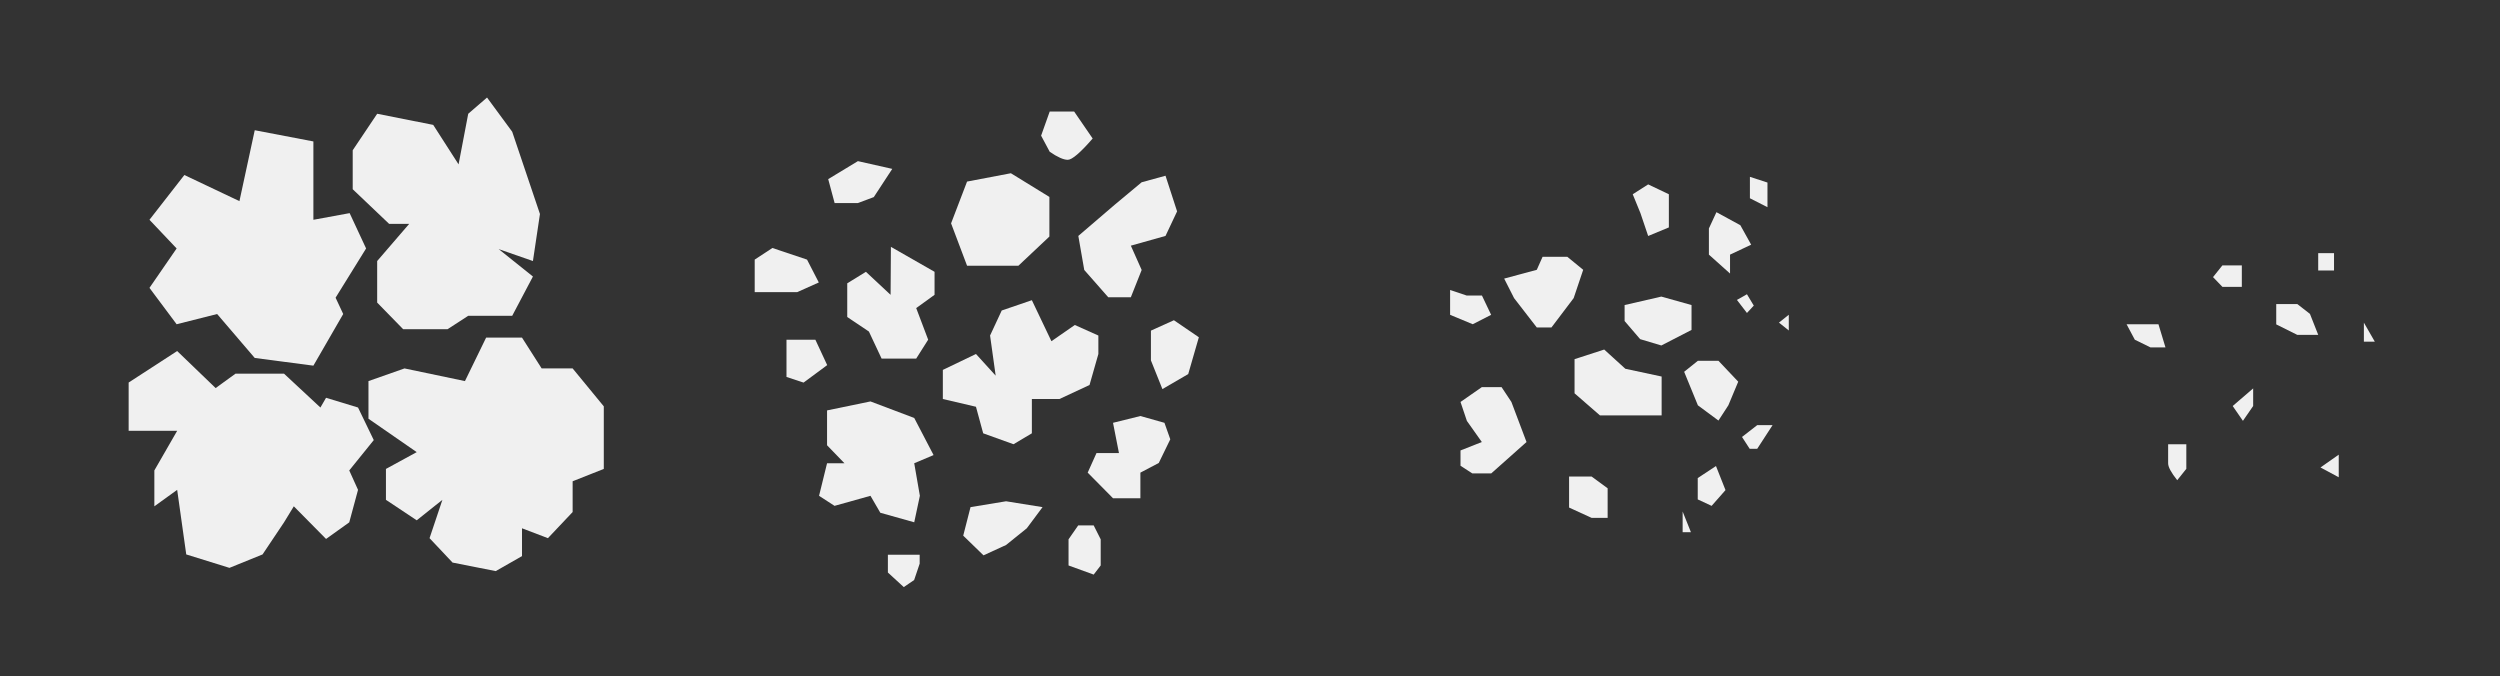 <?xml version="1.0" encoding="UTF-8"?>
<svg width="255px" height="69px" viewBox="0 0 255 69" version="1.1" xmlns="http://www.w3.org/2000/svg" xmlns:xlink="http://www.w3.org/1999/xlink">
    <rect x="0" y="0" width="255" height="69" fill="#333333" stroke="none"/>
    <!-- Generator: Sketch 47.1 (45422) - http://www.bohemiancoding.com/sketch -->
    <title>Artboard 2</title>
    <desc>Created with Sketch.</desc>
    <defs></defs>
    <g id="Page-1" stroke="none" stroke-width="1" fill="none" fill-rule="evenodd">
        <g id="Artboard-2" fill="#F0F0F0">
            <polygon id="Path-52" points="31.966 22.418 31.966 14.427 25.984 13.283 24.422 20.516 18.805 17.851 15.246 22.418 18.016 25.343 15.246 29.363 18.016 33.073 22.147 32.029 25.984 36.513 31.966 37.297 35.008 32.029 34.229 30.366 37.342 25.343 35.663 21.739"></polygon>
            <polyline id="Path-53" points="21.109 26.22 24.742 24.256 27.233 28.466 25.489 31.659"></polyline>
            <polygon id="Path-54" points="21.995 39.583 18.071 35.806 13.122 39.018 13.122 43.942 18.071 43.942 15.744 47.985 15.744 51.644 18.071 49.965 18.997 56.552 23.404 57.922 26.78 56.552 28.97 53.281 29.969 51.644 33.257 54.972 35.623 53.281 36.519 49.965 35.623 47.985 38.124 44.89 36.519 41.567 33.257 40.574 32.683 41.567 28.97 38.115 24.02 38.115"></polygon>
            <polyline id="Path-55" points="25.608 41.133 23.812 44.726 25.608 48.744 28.19 49.502 31.728 47.956"></polyline>
            <polygon id="Path-56" points="47.425 38.871 41.259 37.58 37.584 38.871 37.584 42.711 42.505 46.117 39.366 47.83 39.366 50.983 42.505 53.071 45.125 50.983 43.814 54.893 46.16 57.382 50.562 58.253 53.244 56.724 53.244 53.885 55.889 54.893 58.409 52.227 58.409 49.089 61.587 47.83 61.587 41.448 58.409 37.58 55.249 37.58 53.244 34.436 49.585 34.436"></polygon>
            <polyline id="Path-57" points="45.951 47.47 48.288 50.028 51.493 50.028 52.547 45.144 52.547 41.027"></polyline>
            <polygon id="Path-58" points="41.739 22.832 38.472 26.625 38.472 30.864 41.122 33.578 45.651 33.578 47.759 32.211 52.245 32.211 54.359 28.205 50.864 25.408 54.359 26.625 55.075 21.828 52.245 13.439 49.677 9.948 47.759 11.604 46.774 16.766 44.188 12.738 38.472 11.604 35.976 15.328 35.976 19.301 39.688 22.832"></polygon>
            <polyline id="Path-59" points="43.116 19.629 46.868 22.003 48.258 25.39 46.868 28.57 45.687 29.953"></polyline>
            <polygon id="Path-60" points="89.127 20.104 91.011 17.226 87.507 16.436 84.477 18.27 85.131 20.71 87.507 20.71"></polygon>
            <polygon id="Path-61" points="82.317 26.48 78.786 25.295 76.979 26.48 76.979 29.799 81.31 29.799 83.518 28.811"></polygon>
            <polygon id="Path-62" points="90.84 30.072 88.325 27.724 86.419 28.898 86.419 32.336 88.629 33.818 89.922 36.575 93.453 36.575 94.673 34.648 93.453 31.424 95.324 30.072 95.324 27.724 90.872 25.178"></polygon>
            <polyline id="Path-63" points="103.11 27.102 98.64 27.102 97.01 22.782 98.64 18.521 103.11 17.67 107.038 20.087 107.038 24.128 103.879 27.102"></polyline>
            <polyline id="Path-64" points="99.882 20.748 101.874 23.591 103.902 23.591"></polyline>
            <path d="M108.914,16.3 C109.349,16.3 110.195,15.576 111.452,14.128 L109.562,11.376 L107.07,11.376 L106.193,13.838 L107.07,15.48 C107.864,16.027 108.479,16.3 108.914,16.3 Z" id="Path-65"></path>
            <path d="M118.882,17.924 L116.45,18.591 L113.693,20.889 L109.989,24.064 L110.594,27.537 L113.041,30.319 L115.346,30.319 L116.45,27.537 L115.346,25.058 C117.704,24.395 118.882,24.064 118.882,24.064 C118.882,24.064 119.276,23.229 120.063,21.56 L118.882,17.924 Z" id="Path-66"></path>
            <polyline id="Path-67" points="115.919 21.468 113.927 23.669 112.628 26.372"></polyline>
            <polygon id="Path-68" points="107.245 34.803 105.25 30.62 102.176 31.67 100.987 34.225 101.558 38.316 99.549 36.107 96.17 37.73 96.17 40.698 99.549 41.49 100.285 44.198 103.378 45.311 105.25 44.198 105.25 40.698 108.065 40.698 111.131 39.272 112.034 36.107 112.034 34.225 109.631 33.149"></polygon>
            <polyline id="Path-69" points="105.601 35.289 105.601 37.125 104.59 38.516 102.707 39.558"></polyline>
            <polygon id="Path-70" points="93.251 47.251 95.224 46.418 93.251 42.632 88.788 40.946 84.36 41.862 84.36 45.417 86.134 47.251 89.792 47.251 84.36 47.251 83.543 50.572 85.122 51.597 88.788 50.572 89.792 52.301 93.251 53.273 93.827 50.572"></polygon>
            <polygon id="Path-71" points="81.964 39.024 84.374 37.241 83.169 34.653 80.222 34.653 80.222 38.449"></polygon>
            <polygon id="Path-72" points="93.806 56.584 90.564 56.584 90.564 58.396 92.185 59.883 93.242 59.163 93.806 57.495"></polygon>
            <polygon id="Path-73" points="106.341 51.727 102.619 51.13 98.993 51.727 98.249 54.637 100.318 56.645 102.619 55.589 104.731 53.887"></polygon>
            <polygon id="Path-74" points="111.556 53.593 109.976 53.593 108.991 55.01 108.991 57.677 111.556 58.608 112.271 57.677 112.271 55.01"></polygon>
            <polygon id="Path-75" points="116.32 42.434 113.528 43.126 114.134 46.215 111.841 46.215 110.944 48.209 113.528 50.821 116.32 50.821 116.32 48.209 118.194 47.223 119.369 44.808 118.774 43.126"></polygon>
            <polygon id="Path-76" points="119.739 32.664 117.394 33.724 117.394 36.76 118.566 39.686 121.198 38.156 122.283 34.4"></polygon>
            <polygon id="Path-77" points="168.113 18.808 166.538 19.814 167.326 21.742 168.113 24.071 170.224 23.197 170.224 19.814"></polygon>
            <polygon id="Path-78" points="178.619 24.958 177.515 22.972 175.076 21.643 174.308 23.301 174.308 25.972 176.464 27.901 176.464 25.972"></polygon>
            <polygon id="Path-79" points="180.282 21.136 180.282 18.62 178.491 18.038 178.491 20.221"></polygon>
            <polygon id="Path-80" points="178.886 31.172 178.189 30.013 177.166 30.592 178.189 31.923"></polygon>
            <polygon id="Path-81" points="182.456 33.709 182.456 32.107 181.453 32.908"></polygon>
            <polygon id="Path-82" points="169.457 35.239 172.536 33.653 172.536 31.115 169.457 30.252 165.709 31.115 165.709 32.745 167.296 34.593"></polygon>
            <polygon id="Path-83" points="158.247 33.402 160.514 30.407 161.486 27.52 159.867 26.195 157.342 26.195 156.752 27.52 153.425 28.416 154.435 30.407 156.752 33.402"></polygon>
            <polygon id="Path-84" points="150.221 33.072 152.095 32.112 151.158 30.145 149.602 30.145 147.911 29.577 147.911 32.112"></polygon>
            <polygon id="Path-85" points="153.16 39.487 151.147 39.487 148.972 41 149.622 42.932 151.147 45.086 148.972 45.946 148.972 47.508 150.177 48.289 152.105 48.289 155.705 45.086 154.163 41"></polygon>
            <polygon id="Path-86" points="165.786 37.615 163.629 35.653 160.604 36.634 160.604 40.119 163.195 42.37 169.486 42.37 169.486 38.406"></polygon>
            <polygon id="Path-87" points="175.282 36.799 177.299 38.932 176.291 41.344 175.282 42.896 173.185 41.344 171.783 37.922 173.185 36.799"></polygon>
            <polygon id="Path-88" points="179.236 45.777 180.803 43.363 179.236 43.363 177.685 44.57 178.467 45.777"></polygon>
            <polygon id="Path-89" points="176.001 49.99 175.03 47.536 173.169 48.763 173.169 50.94 174.585 51.599"></polygon>
            <polygon id="Path-90" points="171.629 52.174 171.629 54.286 172.475 54.286"></polygon>
            <polygon id="Path-91" points="162.347 48.609 160.046 48.609 160.046 51.77 162.347 52.824 163.979 52.824 163.979 49.804"></polygon>
            <polygon id="Path-92" points="220.164 33.078 218.436 33.078 216.913 33.078 217.751 34.651 219.348 35.434 220.877 35.434"></polygon>
            <polyline id="Path-93" points="226.685 27.068 225.729 28.266 226.685 29.258 228.666 29.258 228.666 27.068 227.197 27.068"></polyline>
            <polygon id="Path-94" points="238.07 25.821 236.457 25.821 236.457 27.591 238.07 27.591"></polygon>
            <polygon id="Path-95" points="234.324 31.012 232.176 31.012 232.176 33.088 234.324 34.157 236.459 34.157 235.615 32.017"></polygon>
            <polygon id="Path-96" points="241.116 32.909 241.116 34.85 242.231 34.85"></polygon>
            <polygon id="Path-97" points="238.551 46.376 236.69 47.681 238.551 48.682"></polygon>
            <polygon id="Path-98" points="229.822 39.618 227.734 41.413 228.778 42.926 229.822 41.413"></polygon>
            <path d="M223.005,47.82 L223.005,45.318 L221.15,45.318 C221.15,46.244 221.15,46.892 221.15,47.263 C221.15,47.634 221.459,48.207 222.077,48.981 L223.005,47.82 Z" id="Path-99"></path>
        </g>
    </g>
</svg>